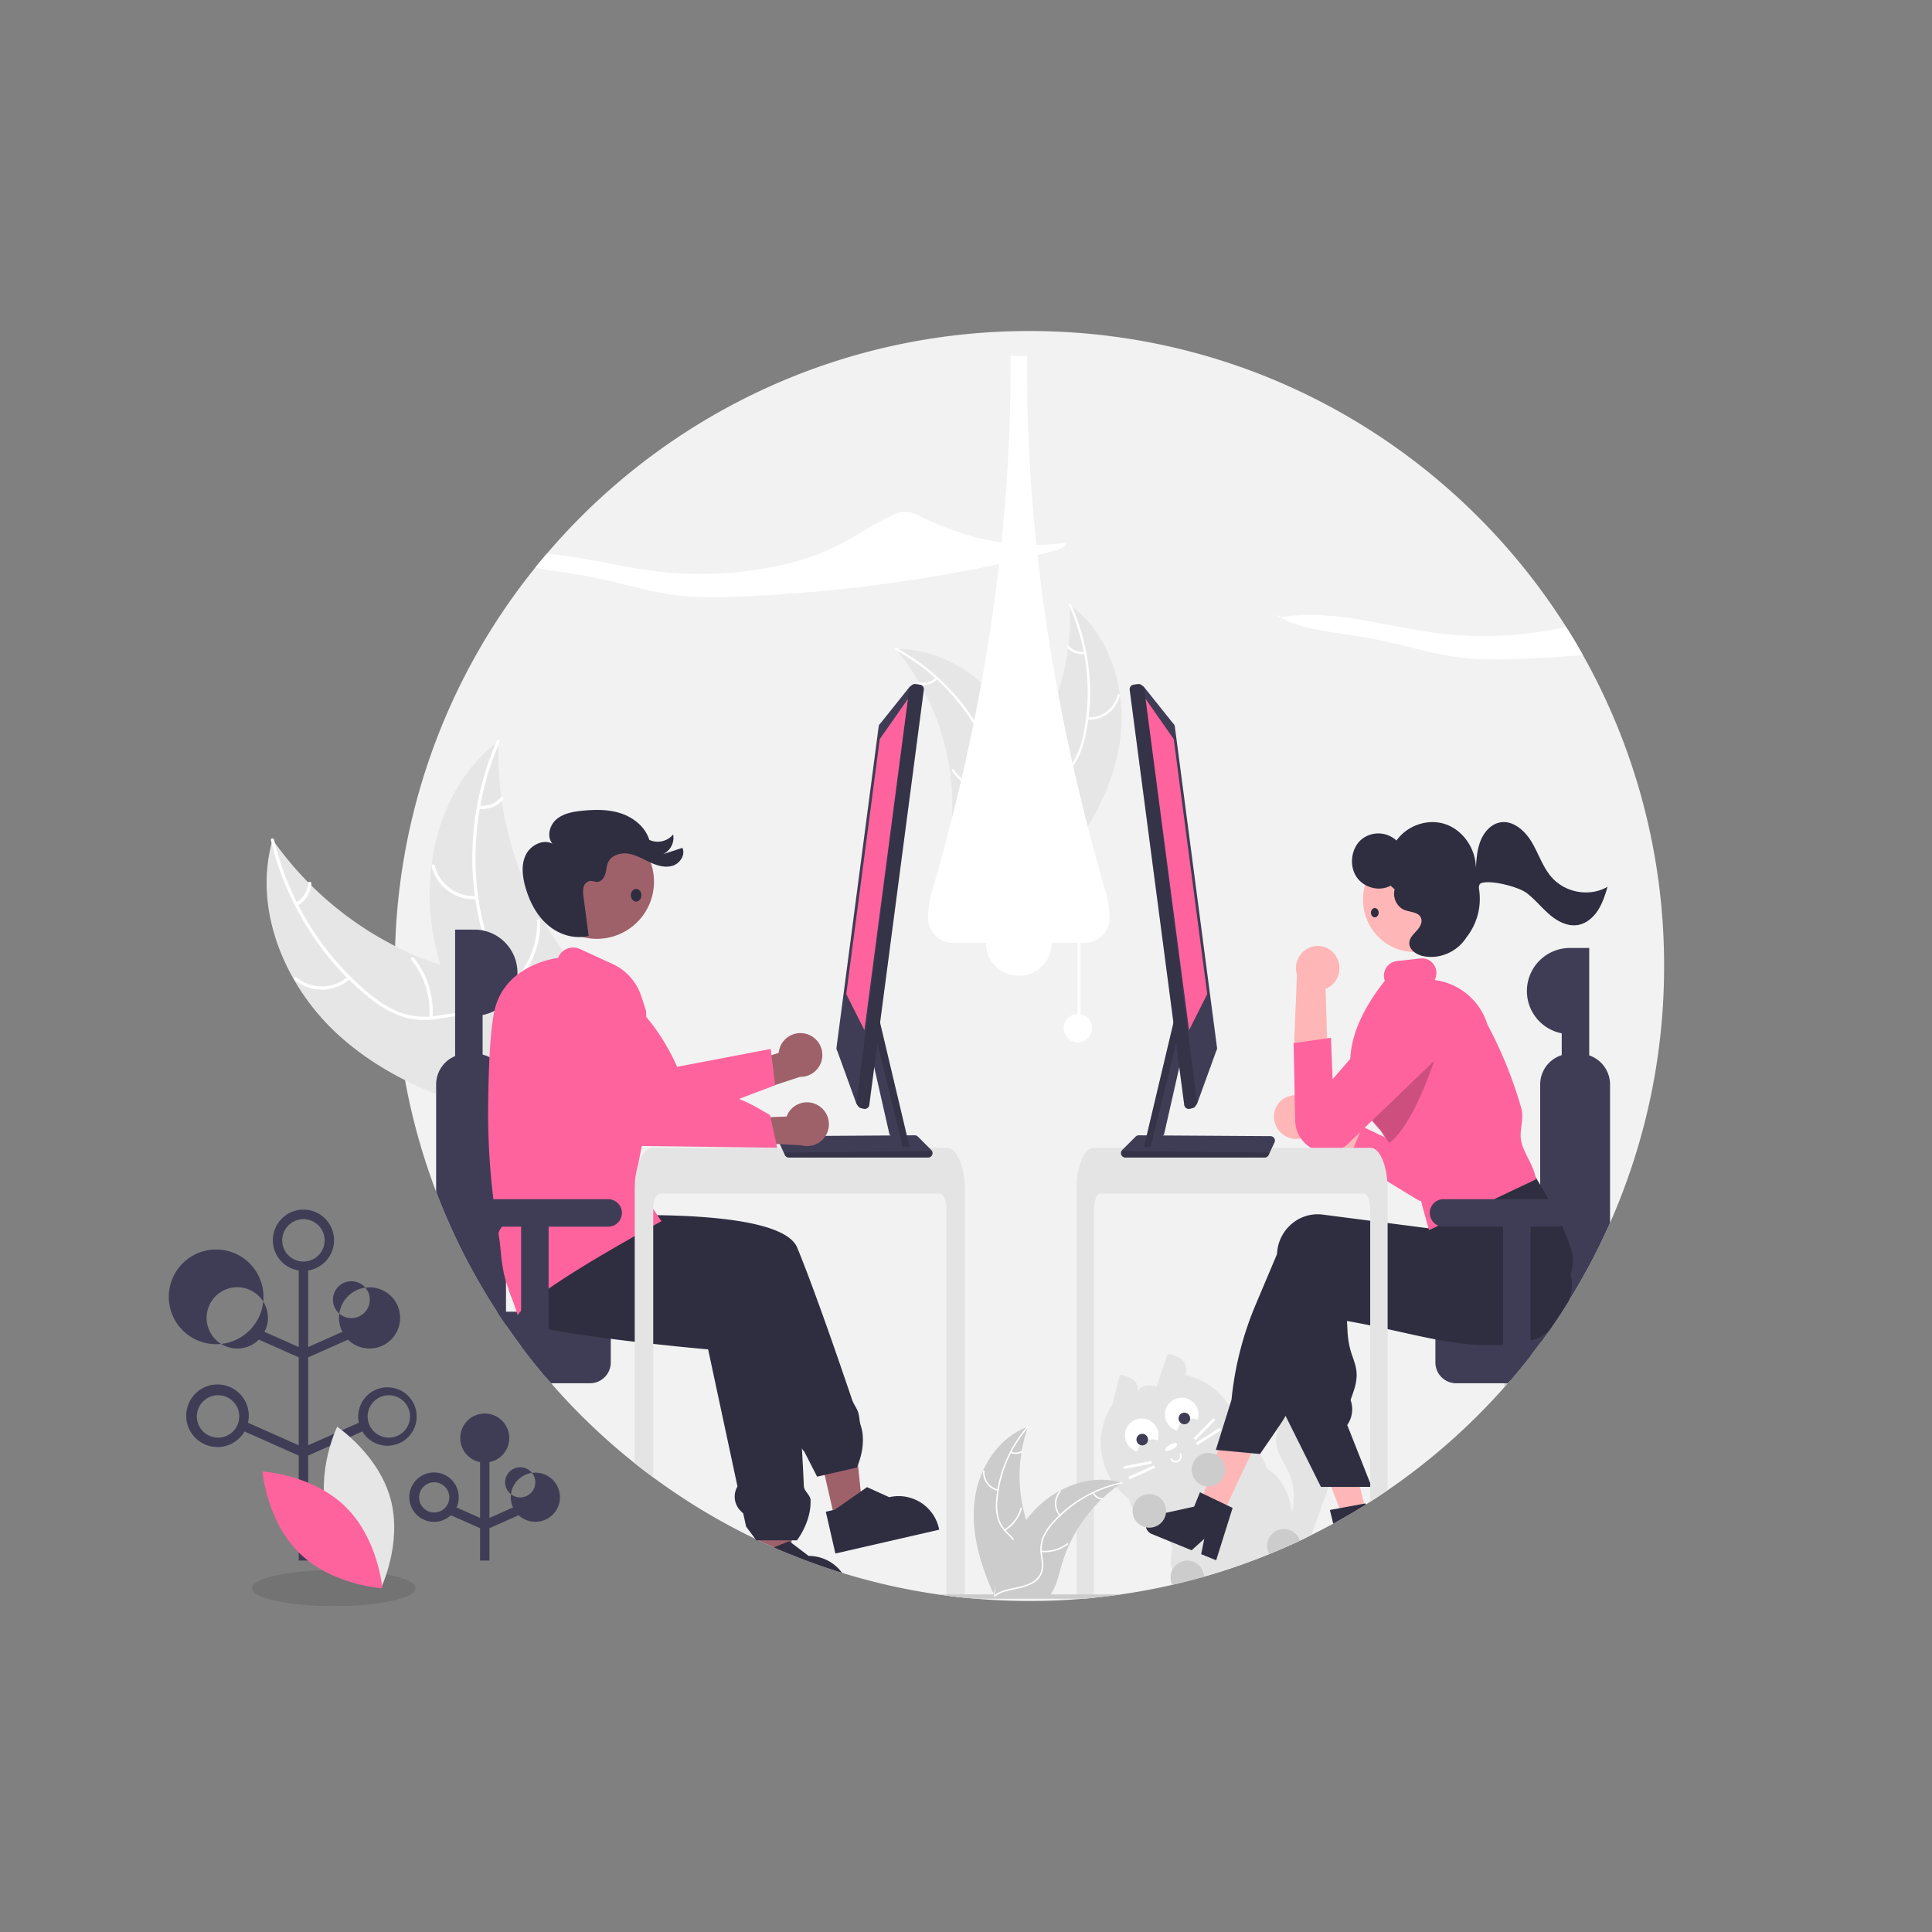 <svg id="undraw_co-working_re_w93t" xmlns="http://www.w3.org/2000/svg" xmlns:xlink="http://www.w3.org/1999/xlink" width="1500" height="1500" viewBox="0 0 1500 1500">
  <rect x="0" y="0" width="1500" height="1500" fill="#808080" stroke="none"/>
  <defs>
    <clipPath id="clip-path">
      <rect id="Rectangle_2421" data-name="Rectangle 2421" width="1085" height="986" transform="translate(207 257)" fill="#fff"/>
    </clipPath>
  </defs>
  <g id="undraw_co-working_re_w93t-2" data-name="undraw_co-working_re_w93t">
    <rect id="Rectangle_2420" data-name="Rectangle 2420" width="1500" height="1500" fill="#fff" opacity="0"/>
    <g id="Group_531" data-name="Group 531" clip-path="url(#clip-path)">
      <path id="Path_20186" data-name="Path 20186" d="M1292,750a490.991,490.991,0,0,1-41.97,199.413q-1.35,3.043-2.73,6.049c-.46,1.008-.92,2-1.39,3.012s-.93,2-1.41,3c-.62,1.291-1.23,2.569-1.86,3.848q-1.155,2.415-2.37,4.807-.15.331-.33.664c-.68,1.352-1.35,2.7-2.05,4.057-.15.3-.3.59-.46.873-.8,1.573-1.62,3.147-2.46,4.708v.013q-1.32,2.489-2.66,4.967-3.315,6.121-6.82,12.134c-.7,1.192-1.39,2.385-2.1,3.565-.65,1.11-1.31,2.2-1.97,3.3-.45.76-.91,1.51-1.37,2.26-.74,1.21-1.49,2.43-2.25,3.65-.02.01-.02.01-.02.02-1.68,2.71-3.4,5.4-5.13,8.07h-.01q-1.2,1.86-2.42,3.7v.01q-3.675,5.535-7.49,10.96v.01c-.01,0-.02,0-.02.01v.01l-.03.03q-3.015,4.335-6.17,8.59v.01c-1.33,1.82-2.69,3.64-4.05,5.44q-1.68,2.2-3.39,4.41c-.23.32-.48.63-.74.95v.01c-.31.41-.61.8-.94,1.2v.02q-7.29,9.315-15.01,18.25h-.01c-.27.34-.55.66-.84.97-.27.32-.56.64-.84.98h-.02c-.43.5-.87,1-1.31,1.51s-.88,1.01-1.34,1.51v.01a493.483,493.483,0,0,1-90.68,80.04q-6.675,4.59-13.52,8.94c-1.13.72-2.26,1.43-3.4,2.15-.34.23-.69.44-1.03.65-.6.38-1.22.76-1.83,1.14s-1.22.75-1.83,1.12c-2.45,1.5-4.92,2.98-7.39,4.43-.61.37-1.24.72-1.87,1.09-.61.36-1.24.71-1.86,1.07-.01.01-.02.03-.03.03s-.03.02-.05.02l-.02.01-.03.03h-.01c-3.09,1.78-6.2,3.54-9.35,5.23q-8.445,4.62-17.05,8.89c-1.43.72-2.87,1.42-4.3,2.12-1.2.58-2.4,1.15-3.59,1.72-.33.16-.65.32-.98.47-1,.46-2,.93-2.99,1.39-1.08.51-2.18,1-3.26,1.5-1.21.55-2.42,1.09-3.634,1.63-4.57,2.04-9.19,4.01-13.823,5.9a479.573,479.573,0,0,1-50.66,17.53c-.8.24-1.61.47-2.421.69q-11.04,3.1-22.24,5.67-19.555,4.5-39.467,7.39c-.024,0-.061.01-.086.01-1.585.23-3.182.46-4.767.68-.135.02-.283.05-.43.06-.012.01-.025.01-.049,0,0,0,0,.01-.013,0-1.757.23-3.514.47-5.283.69-.123.02-.246.03-.369.05-1.646.19-3.3.39-4.964.57-1.781.2-3.563.39-5.357.57-1.364.13-2.728.27-4.092.39a1.524,1.524,0,0,1-.368.04c-1.241.11-2.482.22-3.723.32-.049,0-.111.01-.16.01-1.081.1-2.163.17-3.244.26q-19.075,1.515-38.521,1.5-21.1,0-41.776-1.76c-.049,0-.1-.01-.148-.01q-4.4-.375-8.8-.81l-2.31-.24c-.148-.01-.295-.02-.443-.04-.233-.03-.467-.05-.712-.08a2.484,2.484,0,0,1-.381-.05c-1.02-.11-2.04-.22-3.072-.34-1.143-.14-2.3-.27-3.441-.42s-2.3-.28-3.44-.44c-.246-.03-.5-.05-.75-.1-.835-.1-1.671-.21-2.494-.33-.405-.05-.8-.11-1.192-.17-.8-.12-1.585-.23-2.384-.35-.024,0-.061-.01-.085-.01a485.34,485.34,0,0,1-74.081-16.71h-.012c-1.315-.4-2.629-.82-3.944-1.24-.393-.11-.786-.23-1.18-.37q-5.123-1.635-10.186-3.39-6.985-2.4-13.872-5.02c-1.253-.48-2.494-.96-3.748-1.44-2.494-.98-4.976-1.96-7.446-2.97q-6.321-2.58-12.557-5.33h-.013v-.01q-5.823-2.565-11.562-5.28a1.727,1.727,0,0,1-.32-.15c-.012,0-.012-.01-.024-.01-.848-.4-1.7-.8-2.544-1.21l-.024-.01a487.151,487.151,0,0,1-60.81-34.75q-9.345-6.24-18.369-12.92-7.281-5.355-14.352-11a493.553,493.553,0,0,1-64.926-62.07h-.012v-.02c-1.389-1.58-2.74-3.16-4.116-4.75v-.02c-.2-.22-.381-.44-.566-.66-.872-1.02-1.72-2.03-2.568-3.06v-.01q-1.732-2.055-3.391-4.11c-.246-.3-.479-.58-.713-.87h-.012v-.02c-.909-1.1-1.806-2.22-2.691-3.34-.454-.55-.9-1.12-1.339-1.68h-.012v-.02q-4.018-5.07-7.877-10.24v-.01c-.712-.95-1.413-1.89-2.1-2.85h-.012q-4.939-6.675-9.621-13.51v-.02c-1.179-1.7-2.347-3.43-3.5-5.16s-2.3-3.47-3.428-5.21h-.012q-1.751-2.7-3.465-5.41c-.062-.1-.123-.19-.172-.27q-1.7-2.67-3.342-5.39-1.328-2.145-2.605-4.3c-.59-.97-1.168-1.93-1.733-2.91-.209-.335-.393-.667-.577-.987-1.3-2.225-2.581-4.45-3.858-6.688-1.487-2.631-2.962-5.286-4.4-7.942-.59-1.094-1.18-2.2-1.757-3.307-.209-.357-.394-.713-.578-1.082-.688-1.3-1.376-2.606-2.052-3.922s-1.351-2.619-2.015-3.934-1.327-2.631-1.978-3.959c-.492-1-.983-2-1.462-3a2.639,2.639,0,0,1-.136-.258c-.221-.467-.454-.922-.663-1.389a.838.838,0,0,1-.111-.234c-.5-1.032-.995-2.053-1.474-3.085-.639-1.328-1.253-2.668-1.868-4.008-.442-.935-.86-1.881-1.29-2.828q-.921-1.992-1.806-4.02c-.627-1.39-1.229-2.791-1.831-4.193-.16-.356-.307-.7-.455-1.057-.282-.639-.553-1.279-.823-1.918-.725-1.7-1.438-3.418-2.138-5.127q-1.2-2.895-2.335-5.8-1.088-2.712-2.113-5.435l-.258-.663v-.013a491.083,491.083,0,0,1-24.132-86.625v-.012a491.66,491.66,0,0,1-6.537-51c-.074-.934-.135-1.869-.2-2.8Q306.535,767.489,306.56,750q0-7.764.245-15.454A490.888,490.888,0,0,1,415.523,440.762q4.441-5.514,9.044-10.892C514.927,324.065,649.276,257,799.279,257c175.377,0,329.361,91.678,416.661,229.755q6.825,10.732,13.05,21.859A490.9,490.9,0,0,1,1292,750Z" fill="#f2f2f2"/>
      <path id="Path_20187" data-name="Path 20187" d="M1037.87,1136.96q-2.655,7.335-5.29,14.68c-.33.93-.68,1.86-1.01,2.79l-13.5,37.41c-1.43.72-2.87,1.42-4.3,2.12-1.2.57-2.4,1.15-3.59,1.72-.33.16-.65.32-.98.47-1,.46-2,.93-2.99,1.38-1.08.52-2.18,1.01-3.26,1.5-1.21.56-2.42,1.1-3.634,1.64a16.379,16.379,0,0,1-1.069-5.15,30.34,30.34,0,0,1,.971-8.21c1.072-4.43,2.762-8.77,3.882-13.21.06-.21.11-.43.16-.64a48.426,48.426,0,0,0-3.268-31.58c-2.777-5.88-6.758-11.23-8.49-17.5a25.243,25.243,0,0,1,1.88-17.55,28.207,28.207,0,0,1,3.772-5.88c.356-.45.737-.88,1.13-1.31a24.863,24.863,0,0,1,13.686-7.69c10.09-1.79,20.63,3.58,26.27,12.01a24.094,24.094,0,0,1,4.09,11.4C1042.95,1122.75,1040.39,1129.99,1037.87,1136.96Z" fill="#e4e4e4"/>
      <path id="Path_20188" data-name="Path 20188" d="M1010.02,1186.9c-2.31-4.27-6.18-8-6.92-12.8-2.4-15.39-8.17-26.43-17.742-32.69-2.777-1.81-3.219-5.8-4.927-8.68-.762-1.29-1.536-2.58-2.335-3.85q-1.935-3.15-4.03-6.18a100.668,100.668,0,0,0-8.736-11.12c-1.315-1.46-2.7-2.87-4.141-4.21l-.012-.01c-.9-.87-1.807-1.69-2.753-2.49q-.552-.48-1.142-.96l-.025-.02a57.755,57.755,0,0,0-5.21-4.03c-4.165-2.82-8.871-4.77-13.7-3.21a29.663,29.663,0,0,0-5.456,2.51c-.884.5-1.757,1.03-2.629,1.56q-.885.525-1.77,1.08c-.479.28-.958.56-1.437.83q-5.566,3.21-11.182,6.3c-.54.31-1.081.6-1.634.9h-.012c-.381.22-.774.43-1.167.64-.75.41-1.512.83-2.261,1.24-2.249,1.21-4.5,2.42-6.758,3.61-1.155.62-2.322,1.21-3.49,1.8-.54.27-1.081.54-1.609.82h-.013c-.2.1-.381.2-.577.3-1.6.82-3.17,1.67-4.694,2.59a38.577,38.577,0,0,0-11.292,10.36c-.59.82-1.155,1.65-1.671,2.51a36.444,36.444,0,0,0-1.843,3.44c-.381.8-.737,1.6-1.057,2.41v.02a38.577,38.577,0,0,0-1.2,24.34v.01c.147.55.307,1.1.491,1.64.3.91.627,1.82,1,2.7a29.624,29.624,0,0,0,1.376,2.89v.01a54.68,54.68,0,0,0,10.125,12.57l.122.12c.492.48,1,.97,1.487,1.45.27.26.553.52.848.76,4.251,3.65,11.12,6.42,15,10.17,2.076,2,3.293,4.28,2.814,7.12-1.278,7.54-1,12.42.307,15.55,3.538,8.56,14.646,4.21,22.252,5.89.811-.22,1.622-.45,2.421-.69a481.932,481.932,0,0,0,50.66-17.53c4.632-1.89,9.252-3.86,13.823-5.9,1.214-.54,2.424-1.08,3.634-1.64,1.08-.49,2.18-.98,3.26-1.5.99-.45,1.99-.92,2.99-1.39.33-.14.65-.3.98-.46,1.19-.57,2.39-1.15,3.59-1.72C1012.55,1191.58,1011.28,1189.24,1010.02,1186.9Z" fill="#e4e4e4"/>
      <path id="Path_20189" data-name="Path 20189" d="M920.12,1067.54c2.582-7.8-.97-12.95-10.108-15.68a2.469,2.469,0,0,0-1.1-.59,2.5,2.5,0,0,0-1.244.02,2.534,2.534,0,0,0-1.085.61,2.491,2.491,0,0,0-.661,1.05l-7.979,23.66c-8.346-2.14-14.468-.67-15.8,7.59,3.294-8.42.2-13.69-9.071-15.95a2.556,2.556,0,0,0-2.336-.67,2.5,2.5,0,0,0-1.117.57,2.609,2.609,0,0,0-.7,1.05l-5.247,21.3a54.041,54.041,0,1,0,56.445-22.96Z" fill="#e4e4e4"/>
      <path id="Path_20190" data-name="Path 20190" d="M915.04,1134.96a4.613,4.613,0,0,1-6.247-1.89.651.651,0,0,1-.049-.5.705.705,0,0,1,.319-.39.657.657,0,0,1,.891.27,3.282,3.282,0,0,0,1.953,1.59,3.225,3.225,0,0,0,2.507-.25,3.3,3.3,0,0,0,1.348-4.46.659.659,0,0,1,.27-.89.658.658,0,0,1,.891.27,4.626,4.626,0,0,1-1.883,6.25Z" fill="#fff"/>
      <path id="Path_20191" data-name="Path 20191" d="M910.212,1125.26c2.566-1.38,4.217-3.3,3.687-4.29s-3.039-.67-5.6.71-4.217,3.3-3.687,4.28S907.646,1126.63,910.212,1125.26Z" fill="#fff"/>
      <path id="Path_20192" data-name="Path 20192" d="M882.938,1126.93a11.714,11.714,0,0,1,5.945-7.97,11.718,11.718,0,0,1,9.927-.55,13.035,13.035,0,1,0-16.451,8.35h0C882.55,1126.82,882.744,1126.88,882.938,1126.93Z" fill="#fff"/>
      <path id="Path_20193" data-name="Path 20193" d="M886.835,1122.19a4.49,4.49,0,1,0-4.487-4.49A4.488,4.488,0,0,0,886.835,1122.19Z" fill="#3f3d56"/>
      <path id="Path_20194" data-name="Path 20194" d="M914,1110.77a11.765,11.765,0,0,1,5.944-7.97,11.721,11.721,0,0,1,9.928-.55,13.043,13.043,0,1,0-16.452,8.35h0C913.608,1110.66,913.8,1110.72,914,1110.77Z" fill="#fff"/>
      <path id="Path_20195" data-name="Path 20195" d="M919.54,1105.79a4.49,4.49,0,1,0-4.487-4.49A4.488,4.488,0,0,0,919.54,1105.79Z" fill="#3f3d56"/>
      <path id="Path_20196" data-name="Path 20196" d="M942.056,1100.99l-15.32,15.62,1.547,1.51L943.6,1102.5Z" fill="#fff"/>
      <path id="Path_20197" data-name="Path 20197" d="M946.923,1108.54l-18.509,11.66,1.154,1.84,18.51-11.66Z" fill="#fff"/>
      <path id="Path_20198" data-name="Path 20198" d="M893.871,1134.25l-21.477,4.14.41,2.13,21.477-4.14Z" fill="#fff"/>
      <path id="Path_20199" data-name="Path 20199" d="M895.94,1137.64,876,1146.63l.89,1.98,19.943-8.99Z" fill="#fff"/>
      <path id="Path_20200" data-name="Path 20200" d="M263.464,804.2c-42.011-37.831-67.449-97.991-51.816-152.336A260.4,260.4,0,0,0,358.291,754.2c22.938,5.982,49.072,10.246,63.027,29.418,8.684,11.929,10.7,27.693,8.645,42.306s-7.8,28.414-13.494,42.029l.3,3.672C361.291,860.825,305.474,842.034,263.464,804.2Z" fill="#e6e6e6"/>
      <path id="Path_20201" data-name="Path 20201" d="M212.821,652.039c10.678,45.067,35.814,87.013,71.084,117.116,7.625,6.509,15.926,12.447,25.238,16.286a54.953,54.953,0,0,0,28.736,3.376c9.079-1.182,18.229-3.442,27.437-2.4,9.7,1.1,17.814,6.546,23.478,14.381,6.931,9.587,10.006,21.093,12.621,32.451,2.9,12.609,5.722,25.753,14.043,36.059,1.008,1.249-.987,2.741-1.994,1.494-14.476-17.93-12.5-42.75-22.98-62.563-4.893-9.246-12.6-17.072-23.213-19.014-9.282-1.7-18.72.625-27.9,1.9-9.642,1.34-18.97,1.016-28.22-2.253-9.462-3.344-18.013-8.97-25.771-15.254a216.052,216.052,0,0,1-44.8-50.508,226.728,226.728,0,0,1-30.233-70.793c-.369-1.556,2.109-1.829,2.475-.283Z" fill="#fff"/>
      <path id="Path_20202" data-name="Path 20202" d="M271.925,759.975a33.379,33.379,0,0,1-43.234.835c-1.238-1.018.286-2.991,1.526-1.971a30.908,30.908,0,0,0,40.214-.859c1.2-1.067,2.683.934,1.494,1.995Z" fill="#fff"/>
      <path id="Path_20203" data-name="Path 20203" d="M333.354,790.023a64.424,64.424,0,0,0-13.959-44.807c-1-1.252.992-2.745,1.994-1.494a67.01,67.01,0,0,1,14.431,46.655C335.7,791.98,333.236,791.617,333.354,790.023Z" fill="#fff"/>
      <path id="Path_20204" data-name="Path 20204" d="M229.8,700.871a18.913,18.913,0,0,0,9.5-15.221c.1-1.6,2.563-1.239,2.466.354a21.2,21.2,0,0,1-10.475,16.862,1.289,1.289,0,0,1-1.744-.251,1.253,1.253,0,0,1,.25-1.744Z" fill="#fff"/>
      <path id="Path_20205" data-name="Path 20205" d="M387.094,575.414c-.033,1-.066,2.006-.082,3.022a249.2,249.2,0,0,0,2.172,40.345c.123,1.036.265,2.083.418,3.114a262.689,262.689,0,0,0,31.381,91.433,255.11,255.11,0,0,0,21.637,32.133c11.071,14.011,24.19,28.322,29.823,44.693a43.762,43.762,0,0,1,1.5,5.2l-52.719,75.62c-.206.111-.4.236-.6.348l-1.967,3.116c-.45-.494-.906-1.017-1.356-1.511-.262-.286-.513-.588-.775-.874-.171-.2-.342-.393-.507-.559-.058-.065-.114-.131-.154-.184-.166-.167-.3-.34-.45-.495q-3.836-4.37-7.624-8.808c-.017-.013-.017-.013-.023-.041-19.184-22.6-36.651-47-49.861-73.273-.4-.791-.812-1.593-1.185-2.418a243.423,243.423,0,0,1-14.678-36.893,215.375,215.375,0,0,1-5.241-21.125,178.99,178.99,0,0,1-1.89-55.9c4.6-37.111,21-72.338,49.954-95.221C385.606,576.556,386.335,575.987,387.094,575.414Z" fill="#e6e6e6"/>
      <path id="Path_20206" data-name="Path 20206" d="M387.935,576.254c-18.593,42.416-23.764,91.049-13.716,136.332,2.172,9.79,5.227,19.532,10.352,28.207A54.989,54.989,0,0,0,405.483,760.8c7.96,4.526,16.626,8.233,23.348,14.617,7.085,6.728,10.284,15.957,10.093,25.626-.235,11.829-4.7,22.869-9.449,33.513-5.269,11.818-10.928,24.009-10.486,37.25.053,1.6-2.438,1.594-2.491-.008-.77-23.037,15.746-41.661,19.3-63.8,1.657-10.329.213-21.22-7.093-29.165-6.389-6.947-15.322-10.778-23.421-15.291-8.5-4.739-15.758-10.617-21.176-18.8-5.543-8.37-8.985-18.013-11.4-27.705a216.185,216.185,0,0,1-5.378-67.314,226.781,226.781,0,0,1,18.459-74.737c.642-1.465,2.784-.191,2.146,1.265Z" fill="#fff"/>
      <path id="Path_20207" data-name="Path 20207" d="M370.177,698.038a33.4,33.4,0,0,1-35.022-25.377c-.376-1.559,2.028-2.216,2.4-.655a30.925,30.925,0,0,0,32.626,23.54C371.782,695.414,371.765,697.907,370.177,698.038Z" fill="#fff"/>
      <path id="Path_20208" data-name="Path 20208" d="M401.145,759.036a64.427,64.427,0,0,0,15.816-44.185c-.048-1.605,2.443-1.594,2.491.008A67.01,67.01,0,0,1,402.9,760.8c-1.059,1.208-2.809-.567-1.756-1.768Z" fill="#fff"/>
      <path id="Path_20209" data-name="Path 20209" d="M372.107,625.468a18.892,18.892,0,0,0,16.746-6.429c1.043-1.221,2.792.555,1.756,1.769a21.173,21.173,0,0,1-18.51,7.152,1.286,1.286,0,0,1-1.241-1.25,1.251,1.251,0,0,1,1.249-1.242Z" fill="#fff"/>
      <path id="Path_20210" data-name="Path 20210" d="M868.7,580.456c7.323-40.528-4.848-86.515-38.072-110.827a189.832,189.832,0,0,1-38.811,124.358c-10.54,13.68-23.685,27.8-23.174,45.063.318,10.743,6.184,20.719,13.881,28.215s17.157,12.877,26.5,18.175l1.464,2.249C837.613,656.712,861.372,620.984,868.7,580.456Z" fill="#e6e6e6"/>
      <path id="Path_20211" data-name="Path 20211" d="M830.024,470.253A162.272,162.272,0,0,1,841.3,569.4a69.9,69.9,0,0,1-7.271,20.639,40.053,40.053,0,0,1-15.039,14.767c-5.754,3.371-12.029,6.153-16.864,10.865a24.543,24.543,0,0,0-7.107,18.757c.283,8.613,3.642,16.61,7.2,24.316,3.948,8.556,8.185,17.38,7.989,27.026-.024,1.169,1.79,1.138,1.813-.029.342-16.783-11.861-30.189-14.657-46.275-1.3-7.506-.356-15.451,4.889-21.306,4.587-5.119,11.056-7.994,16.911-11.357a42.729,42.729,0,0,0,15.242-13.891,64.575,64.575,0,0,0,8.038-20.283,157.431,157.431,0,0,0,3.278-49.07,165.125,165.125,0,0,0-14.15-54.249c-.481-1.061-2.029-.113-1.551.941Z" fill="#fff"/>
      <path id="Path_20212" data-name="Path 20212" d="M844.11,558.767a24.322,24.322,0,0,0,25.263-18.812c.258-1.139-1.5-1.6-1.757-.454a22.522,22.522,0,0,1-23.536,17.451c-1.164-.081-1.128,1.735.03,1.815Z" fill="#fff"/>
      <path id="Path_20213" data-name="Path 20213" d="M822.136,603.481A46.917,46.917,0,0,1,810.2,571.455c.02-1.169-1.794-1.138-1.814.03a48.8,48.8,0,0,0,12.489,33.3c.782.87,2.039-.439,1.261-1.3Z" fill="#fff"/>
      <path id="Path_20214" data-name="Path 20214" d="M842.016,505.943a13.764,13.764,0,0,1-12.255-4.523c-.771-.879-2.028.431-1.262,1.3a15.427,15.427,0,0,0,13.547,5.033.937.937,0,0,0,.892-.923.91.91,0,0,0-.921-.892Z" fill="#fff"/>
      <path id="Path_20215" data-name="Path 20215" d="M695.534,503.9c.466.563.932,1.126,1.394,1.7a181.358,181.358,0,0,1,16.734,24.2c.39.652.776,1.318,1.147,1.98a191.314,191.314,0,0,1,22.69,66.645,185.972,185.972,0,0,1,1.866,28.155c-.129,13.008-1.3,27.1,2.752,39.04a31.929,31.929,0,0,0,1.455,3.665l64.06,20.01c.168-.028.333-.041.5-.068l2.521.916c.039-.486.068-.99.107-1.475.024-.282.033-.568.057-.849.011-.19.021-.379.042-.549,0-.063.007-.126.007-.174.021-.17.022-.33.039-.486q.26-4.227.462-8.474c.005-.014.005-.014-.005-.033.972-21.572.152-43.413-3.955-64.437-.124-.632-.242-1.279-.4-1.921a177.35,177.35,0,0,0-7.995-27.79,156.753,156.753,0,0,0-6.4-14.5,130.28,130.28,0,0,0-23.828-33.025c-19.189-19.315-44.337-32.274-71.205-32.53C696.9,503.9,696.226,503.9,695.534,503.9Z" fill="#e6e6e6"/>
      <path id="Path_20216" data-name="Path 20216" d="M695.424,504.766a162.147,162.147,0,0,1,68.667,72.37,69.891,69.891,0,0,1,6.614,20.859,40.081,40.081,0,0,1-3.123,20.85c-2.565,6.158-5.9,12.16-6.926,18.835a24.53,24.53,0,0,0,5.612,19.257c5.408,6.706,12.9,11.068,20.378,15.078,8.3,4.453,16.994,8.946,22.642,16.767.684.948,2.114-.17,1.43-1.116-9.825-13.607-27.636-16.959-39.548-28.118-5.558-5.208-9.581-12.122-8.916-19.957.582-6.851,4.017-13.043,6.668-19.255a42.76,42.76,0,0,0,3.812-20.274,64.584,64.584,0,0,0-5.787-21.036,157.348,157.348,0,0,0-26.91-41.155A164.986,164.986,0,0,0,696.1,503.08c-1.023-.557-1.688,1.133-.672,1.686Z" fill="#fff"/>
      <path id="Path_20217" data-name="Path 20217" d="M759.934,566.954a24.34,24.34,0,0,0,8.851-30.239c-.479-1.065-2.155-.371-1.676.7a22.54,22.54,0,0,1-8.291,28.112c-.978.637.143,2.065,1.116,1.431Z" fill="#fff"/>
      <path id="Path_20218" data-name="Path 20218" d="M769.294,615.891a46.875,46.875,0,0,1-28.8-18.38c-.688-.945-2.118.172-1.431,1.116a48.761,48.761,0,0,0,30.009,19.066c1.149.223,1.365-1.58.223-1.8Z" fill="#fff"/>
      <path id="Path_20219" data-name="Path 20219" d="M726.474,526.038a13.764,13.764,0,0,1-12.506,3.772c-1.145-.238-1.36,1.565-.223,1.8a15.417,15.417,0,0,0,13.845-4.142.94.94,0,0,0,.157-1.274.912.912,0,0,0-1.273-.157Z" fill="#fff"/>
      <path id="Path_20220" data-name="Path 20220" d="M368.3,721.746A33.449,33.449,0,0,1,401.74,755.2h0A33.46,33.46,0,0,1,374.7,788.043v54.723H353.36V721.746Z" fill="#3f3d56"/>
      <path id="Path_20221" data-name="Path 20221" d="M1187.39,1042.3v11.46q-7.275,9.315-15,18.26c-.56.65-1.12,1.29-1.7,1.94-.87,1.02-1.77,2.03-2.67,3.04v-34.7Z" fill="#cacaca"/>
      <path id="Path_20222" data-name="Path 20222" d="M1130.57,1018.4a16.166,16.166,0,0,0-16.14,16.16v23.25a16.166,16.166,0,0,0,16.14,16.15h40.12c.58-.65,1.14-1.29,1.7-1.94q7.71-8.955,15-18.26c.32-.41.64-.81.94-1.22q4.17-5.325,8.19-10.8,3.135-4.29,6.19-8.63c.01-.02.03-.02.03-.03q5.085-7.23,9.91-14.68Z" fill="#3f3d56"/>
      <path id="Path_20223" data-name="Path 20223" d="M1233.87,819.408a23.3,23.3,0,0,0-7.67-1.279h-6.59a23.851,23.851,0,0,0-23.82,23.839V1035.91c0,.72.04,1.44.1,2.14a23.13,23.13,0,0,0,.63,3.69q3.135-4.29,6.19-8.63c.01-.02.03-.02.03-.03q5.085-7.23,9.91-14.68,2.595-4.005,5.14-8.06a490.213,490.213,0,0,0,32.24-60.933V841.967a23.845,23.845,0,0,0-16.16-22.559Z" fill="#3f3d56"/>
      <path id="Path_20224" data-name="Path 20224" d="M420.625,1042.3v23.15q-8.293-9.915-16.034-20.28c-.713-.95-1.413-1.91-2.114-2.87Z" fill="#cacaca"/>
      <path id="Path_20225" data-name="Path 20225" d="M458.077,1018.4H385.914q3.41,5.265,6.942,10.39,4.682,6.84,9.621,13.51c.7.96,1.4,1.92,2.113,2.87q7.76,10.365,16.035,20.28c1.033,1.26,2.077,2.5,3.134,3.74q2.026,2.4,4.116,4.77h30.2a16.161,16.161,0,0,0,16.133-16.15v-23.25a16.161,16.161,0,0,0-16.133-16.16Z" fill="#3f3d56"/>
      <path id="Path_20226" data-name="Path 20226" d="M380.041,820.821a23.963,23.963,0,0,0-11.01-2.692h-6.586a23.561,23.561,0,0,0-9.08,1.807,23.864,23.864,0,0,0-14.745,22.032v83.318a490.408,490.408,0,0,0,47.294,93.114q3.41,5.265,6.942,10.39V841.968a23.878,23.878,0,0,0-12.815-21.147Z" fill="#3f3d56"/>
      <path id="Path_20227" data-name="Path 20227" d="M648.473,1180.9l21.646-4.97-8.854-85.9-31.947,7.33Z" fill="#9e616a"/>
      <path id="Path_20228" data-name="Path 20228" d="M668.165,1106.37a25.2,25.2,0,0,1-.9-4.64,28.552,28.552,0,0,0-1.081-5.47,29.023,29.023,0,0,0-2.273-4.67c-.43-.78-.885-1.57-1.291-2.37a20.13,20.13,0,0,1-1.056-2.47c-12.668-37.44-30.35-88.312-42.613-118.088-7.212-17.52-51.569-23.347-93.42-24.835-5.1-.184-10.161-.307-15.113-.369-1.708-.024-3.4-.049-5.087-.061-4.3-.025-8.491-.025-12.521.025-.528,0-1.057,0-1.585.012q-4.4.036-8.54.123c-18.947.369-32.868,1.229-35.35,1.389l-22.105-13.9-4.313-2.717-.454,2.717-3.478,20.728-5.934,35.371,14.88,4.18,9.657,2.705,57.222,16.055,12.165,3.42.073.02,20.483-.03,56.006-.1,2.7,7.17a12.637,12.637,0,0,0-1.532,10.29,12.769,12.769,0,0,0,2.5,4.7,12.586,12.586,0,0,0,4.208,3.25l2.1,1,25.594,67.76a30.684,30.684,0,0,0,5.493,17.13c.43.63.9,1.24,1.388,1.84l.565.68,9.843,19.26,5.861-1.35,24.943-5.72.123-.24c.012-.04.331-.71.8-1.89v-.04C668.079,1132.35,672.4,1119.01,668.165,1106.37Z" fill="#2f2e41"/>
      <path id="Path_20229" data-name="Path 20229" d="M728.975,1186.62a32.067,32.067,0,0,0-38.57-24.2l-17.288-7.81-4.841,3.41L648.2,1172.11l-1.659.38-5.381,1.23,7.433,32.42,80.63-18.5Z" fill="#2f2e41"/>
      <path id="Path_20230" data-name="Path 20230" d="M622.026,1136.62l-7.311,59.31-.245,1.95-1.082,8.83c-4.214-1.72-8.416-3.5-12.57-5.33q-5.823-2.565-11.562-5.29v-59.45Z" fill="#9e616a"/>
      <path id="Path_20231" data-name="Path 20231" d="M463.38,728.91a44.349,44.349,0,1,0-44.324-44.35A44.337,44.337,0,0,0,463.38,728.91Z" fill="#9e616a"/>
      <path id="Path_20232" data-name="Path 20232" d="M626.732,1159.26c-1.228-1.69-2.506-3.45-2.58-5.13-.283-5.94-.578-11.81-.885-17.57-.221-4.02-.442-7.99-.663-11.87-.025-.5-.062-.99-.086-1.47-.381-6.43,1.523-13.21,3.354-19.79.6-2.15,1.2-4.33,1.745-6.5a47.292,47.292,0,0,0,1.683-14.92c-3.145-39.82-17.2-77.27-23.505-83.574-9.584-9.59-52.922-31.744-80.261-45.218-4.853-2.4-9.2-4.512-12.766-6.233-3.158-1.537-5.7-2.754-7.434-3.59-1.327-.627-2.187-1.033-2.482-1.181l-.148-.073-9.891,1.106-1.585.185-8.724.983-56.755,6.369-8.761.983-12.4,1.4L393.4,954.423l-.418.037-.074.417c0,.013-.024.1-.049.259a117.248,117.248,0,0,0,0,36.686c1.45,8.248,4.19,16.638,9.056,23.688.663.96,1.351,1.88,2.089,2.77a.334.334,0,0,0,.1.12c.16.2.319.4.492.59v.01a40.431,40.431,0,0,0,21.343,13c1.228.33,2.482.6,3.772.82,13.749,2.44,29.28,4.67,44.5,6.64,6.3.81,12.558,1.58,18.6,2.29,12.1,1.42,23.407,2.63,32.721,3.59,13.049,1.33,22.216,2.15,24.255,2.32l22.793,106.4a15.6,15.6,0,0,0,2.63,19.19l1.867,1.81,2.163,10.13,7.127,9.54.9,1.2h31.443l.172-.21c.11-.15,11.169-14.36,10.419-31.29C629.227,1162.69,628.01,1161.03,626.732,1159.26Z" fill="#2f2e41"/>
      <path id="Path_20233" data-name="Path 20233" d="M625.874,802.684A16.887,16.887,0,0,0,604.6,817.457l-36.828,11.517,1.536,24.1,51.78-17a16.987,16.987,0,0,0,4.781-33.394Z" fill="#9e616a"/>
      <path id="Path_20234" data-name="Path 20234" d="M601.845,842.563,574.32,852.987l-.7,1.366a13.883,13.883,0,0,1-18.706,5.984h0l-61.866,23.429s-27.629-27.664-47.3-52.352l6.7-41.259A79.075,79.075,0,0,1,462.184,763c40.341,8.851,63.5,65.276,63.5,65.276l72.7-13.88Z" fill="#ff639d"/>
      <path id="Path_20235" data-name="Path 20235" d="M457.081,726.537c-11.1,3-23.33-.988-31.99-8.55s-14.076-18.278-17.2-29.346c-2.286-8.107-3.369-17.1.238-24.715s13.316-12.745,20.806-8.9c-4.621-5.386-2.312-14.3,3.084-18.9s12.807-5.929,19.865-6.651c10.242-1.048,20.822-1.166,30.569,2.154s18.6,10.579,21.653,20.419a15.528,15.528,0,0,0,18.525-4.185,14.084,14.084,0,0,1-7.753,15.266l14.933-4.844c2.569,5.439-1.932,12.171-7.686,13.913s-11.967-.162-17.428-2.679-10.754-5.7-16.686-6.679-12.9.925-15.643,6.278c-1.437,2.8-1.512,6.087-2.346,9.126s-2.948,6.188-6.088,6.436c-1.983.158-3.925-.9-5.9-.683a6.36,6.36,0,0,0-4.981,4.87,18.681,18.681,0,0,0-.018,7.352l3.793,29.012Z" fill="#2f2e41"/>
      <path id="Path_20236" data-name="Path 20236" d="M512.768,946.985l-2.347-3.528-17.129-25.708-.344-.5,5.3-27.49,1.647-8.581,3.6-18.675-1.045-42.747-.749-30.244-.111-4.746-3.8-11.581a41.7,41.7,0,0,0-22.118-24.724l-25.557-11.7a12.459,12.459,0,0,0-16.5,6.182q-.171.376-.317.765c-3.5.479-18.7,3.036-31.591,13.044a48.022,48.022,0,0,0-17.792,27.809c-.025.086-.037.173-.061.259-1.708,7.634-2.986,19.683-3.809,36.009q-.829,16.193-1.045,37.941a551.853,551.853,0,0,0,4.067,72.314c.283,2.287.578,4.562.885,6.848.258,1.918,2.1,3.75,3.883,5.508,1.634,1.611,3.317,3.283,3.551,4.795.209,1.328-.639,2.717-1.647,4.168-.123.184-.258.369-.381.553-1.253,1.783-2.543,3.639-2.211,5.594.774,4.4,1.228,8.876,1.658,13.2a140.006,140.006,0,0,0,2.581,17.728q.645,2.692,1.474,5.41c1.29,4.241,2.851,8.466,4.374,12.606,1.315,3.59,2.679,7.27,3.834,10.91.221.68.43,1.34.627,2.01l.1.34.356.06h.025a13.811,13.811,0,0,1,1.72-2.41.523.523,0,0,1,.111-.12q.258-.315.59-.66c2.69-2.94,8.539-8.22,21.343-17.11,2.863-1.975,6.069-4.126,9.657-6.487,13.16-8.618,31.542-19.843,57.222-34.338q9.659-5.458,20.729-11.544Z" fill="#ff639d"/>
      <path id="Path_20237" data-name="Path 20237" d="M650.594,1217.44a31.946,31.946,0,0,0-22.768-9.43l-13.356-10.13-1.758-1.34-11.894,4.84c4.153,1.83,8.356,3.61,12.57,5.33q19.777,8.085,40.389,14.44a31.574,31.574,0,0,0-3.183-3.71Z" fill="#2f2e41"/>
      <path id="Path_20238" data-name="Path 20238" d="M947.247,1180.06l-16.728-8L953.5,1102.1l24.689,11.81Z" fill="#ffb6b6"/>
      <path id="Path_20239" data-name="Path 20239" d="M1059.39,1168.79q-7.29,4.545-14.78,8.85v.04l-.07.01-.03.01-1.89.47-2.72-7.18-6.26-16.56-17.08-45.12,26.55-6.56,1.5,6.09,11.23,45.57,3.22,13.04Z" fill="#ffb6b6"/>
      <path id="Path_20240" data-name="Path 20240" d="M991.671,875.986a17.429,17.429,0,0,0,23.619,5.93,16.089,16.089,0,0,0,2.25-1.625l52.88,30.367-2.3-31.172-49.86-24.058a17.371,17.371,0,0,0-21.079-2.747,16.736,16.736,0,0,0-5.727,22.954C991.525,875.753,991.6,875.87,991.671,875.986Z" fill="#ffb6b6"/>
      <path id="Path_20241" data-name="Path 20241" d="M1047.68,899.222l9.35,5.7,41.99,25.617a24.742,24.742,0,0,0,34.11-7.86l.02-.022a24.246,24.246,0,0,0,3.09-17.109l-18.66-93.28a25.867,25.867,0,0,0-33.96-19.642,24.651,24.651,0,0,0-15.54,29.937l19.51,66.2-29.91-13.953Z" fill="#ff639d"/>
      <path id="Path_20242" data-name="Path 20242" d="M1219.84,991.2c-.01-.037-.04-.172-.07-.381l-.04-.135-.3-1.476a329.856,329.856,0,0,0-9.64-36.846,113.262,113.262,0,0,0-9.18-21.318c-.12-.221-.26-.442-.39-.664l-.46-.737-3.82,1.4-.15.049L1137.7,952.4l-16.8,6.16-.53.2-2.86,11.68-40.17-5.2-32.73-4.241-9.4-1.217a30.967,30.967,0,0,0-23.09,6.319,32.257,32.257,0,0,0-12.248,21.687c-.123.935-.2,1.881-.233,2.816L996.8,1096.54v.13l1.314,2.63,27.465,55.13h19.03l11.23-.01h9.13l-18.98-48.06.43-.65a21.131,21.131,0,0,0,2.17-18.73l2.14-6.19c4.44-12.8,2.33-18.95-.32-26.72a66.178,66.178,0,0,1-4.15-19.71l-.45-8.76c11.15,1.95,21.53,4.13,31.53,6.32q5.025,1.08,9.93,2.2c9.33,2.07,18.33,4.08,27.16,5.75,17.86,3.41,34.98,5.48,52.56,4.19.35-.02.69-.05,1.03-.08,4.28-.35,8.58-.9,12.93-1.67,2.45-.45,4.9-.95,7.38-1.54.69-.17,1.39-.35,2.08-.52a23.627,23.627,0,0,0,5.48-2.2,35.61,35.61,0,0,0,6.82-4.94c.01-.01.03-.01.03-.03q5.085-7.215,9.91-14.67c1.73-2.67,3.45-5.37,5.14-8.07C1220.24,1003.59,1221.18,996.78,1219.84,991.2Z" fill="#2f2e41"/>
      <path id="Path_20243" data-name="Path 20243" d="M1220.24,971.293c-.18-.787-.41-1.586-.66-2.36a166.678,166.678,0,0,0-6.81-17.237c-2.9-6.393-6.37-13.241-10.51-20.654q-3.015-5.385-6.47-11.2-1.725-2.914-3.6-5.938a2.958,2.958,0,0,0-.16-.271l-.35-.59-57.48,7.7-21.41,2.865-1.28,10.671-.3,2.643c-.01,0-.01,0,0,.013l-.86,7.2v.013l-1.15,9.515-.09-.012-31.77-4.119-32.73-4.241-17.58-2.275a30.973,30.973,0,0,0-23.09,6.32,32.225,32.225,0,0,0-12.251,21.687c-.11.86-.184,1.746-.221,2.618L974.88,1012.97a253.876,253.876,0,0,0-18.75,73.82l-12.165,38.91,1.733.16,25.779,2.39,6.807.64,14.99-21.89c1.708-2.5,3.33-5.07,4.841-7.7a117.247,117.247,0,0,0,6.625-13.33l32.42-77.2q3.765.645,7.45,1.23,17.055,2.76,32.73,4.51c34,3.8,63.44,4.09,89.65.87q11.04-1.35,21.34-3.54,3.78-.8,7.46-1.71.87-.2,1.71-.42a31.313,31.313,0,0,0,21.93-20.5,31.949,31.949,0,0,0,.81-17.913Z" fill="#2f2e41"/>
      <path id="Path_20244" data-name="Path 20244" d="M1098.02,739.092c21.96,0,39.76-18.208,39.76-40.669s-17.8-40.669-39.76-40.669-39.76,18.208-39.76,40.669S1076.06,739.092,1098.02,739.092Z" fill="#ffb6b6"/>
      <path id="Path_20245" data-name="Path 20245" d="M1192.43,915.266c-.07-.455-.14-.909-.24-1.364-.94-4.992-3.4-9.885-5.77-14.63-2.26-4.525-4.41-8.8-5.3-13.057-.87-4.192-.35-8.4.15-12.454.54-4.4,1.11-8.95-.16-13.364a328.152,328.152,0,0,0-26.29-64.987,49.389,49.389,0,0,0-40.98-34.5,11.675,11.675,0,0,0,1.31-6.713,11.356,11.356,0,0,0-4.19-7.708,10.96,10.96,0,0,0-8.1-2.361l-18.48,2.078a11.333,11.333,0,0,0-9.84,12.552,12.333,12.333,0,0,0,.62,2.681c-17.16,21.859-25.97,41.775-26.78,60.61v.013a64.619,64.619,0,0,0,.04,6.528,65.281,65.281,0,0,0,4.52,20.494,87.577,87.577,0,0,0,12.24,21.06q1.545,1.956,3.21,3.836,1.545,1.845,3.46,3.873l3.23,5.065,3.01,4.733,16.1,37.166,8.2-.27,1.14,8.175.27,1.906,5.31,19.019.39,1.426,7.26-3.454,43.33-20.581,32.39-15.392Z" fill="#ff639d"/>
      <path id="Path_20246" data-name="Path 20246" d="M1053.43,848.892a87.006,87.006,0,0,0,15.36,24.745c1.11,1.325,2.28,2.626,3.5,3.93l6.29,9.874c23.19-17.388,41.97-85.853,41.97-85.853l-26.16-5.092Z" opacity="0.2"/>
      <path id="Path_20247" data-name="Path 20247" d="M1037.59,742.892a17.5,17.5,0,0,1-5.9,23.667,17.185,17.185,0,0,1-2.49,1.222l1.85,60.983-26.39-16.624,2.29-55.363a17.445,17.445,0,0,1,7.5-19.922,16.681,16.681,0,0,1,22.91,5.642C1037.44,742.627,1037.51,742.759,1037.59,742.892Z" fill="#ffb6b6"/>
      <path id="Path_20248" data-name="Path 20248" d="M1033.37,805.743l-29.02,4.13,1.24,60.141a25.2,25.2,0,0,0,12.3,21.206h0a24.079,24.079,0,0,0,28.78-3.27L1115.2,822a26.009,26.009,0,0,0,1.91-35.7,24.623,24.623,0,0,0-34.72-2.923c-.2.165-.39.333-.58.5a25.187,25.187,0,0,0-1.93,1.923l-45.25,52.083Z" fill="#ff639d"/>
      <path id="Path_20249" data-name="Path 20249" d="M1060.13,1167.25l-1.07.2-14.45,2.66-4.71.88-7.4,1.36,2.62,10.61c3.16-1.71,6.28-3.46,9.39-5.26l.03-.01.07-.01v-.04q7.485-4.275,14.78-8.85c.35-.21.69-.42,1.03-.65Z" fill="#2f2e41"/>
      <path id="Path_20250" data-name="Path 20250" d="M952.591,1168.64l-18.1-8.68-2.838-1.37-4.534,11.14-31.652,6.97a7.517,7.517,0,0,0-1.229,14.3l30.927,12.63,9.817-8.84-2.408,11.86,11.648,4.76,12.767-40.66Z" fill="#2f2e41"/>
      <path id="Path_20251" data-name="Path 20251" d="M1204.41,680.783c-6.76-7.885-9.97-18.348-15.37-27.3s-14.81-16.969-24.74-14.885c-6.85,1.437-12.14,7.482-14.82,14.222s-3.18,14.172-3.65,21.453c.17-14.963-9.69-29.469-23.26-34.244s-29.81.551-38.34,12.573a20.72,20.72,0,0,0-27.53-.579c-7.62,6.822-9.31,19.806-3.7,28.508s17.76,11.942,26.67,7.117l3.15,2.9c-1.77,6.208,1.67,13.542,7.45,15.88,4.69,1.895,11.32,1.58,13.07,6.5,1.23,3.441-1.07,7.114-3.5,9.758s-5.34,5.374-5.63,9.033c-.44,5.521,5.26,9.388,10.44,10.553,12.5,2.808,26.37-2.982,33.57-14.018q.21-.319.45-.64a48.278,48.278,0,0,0,9.71-36.923c-.4-2.551,0-4.448,1.76-5.052,7.6-2.611,28.88,2.869,35.32,7.821s11.6,11.507,17.81,16.779,14.11,9.339,21.99,7.9c6.31-1.149,11.68-5.733,15.29-11.261s5.68-11.973,7.54-18.377C1234.14,696.571,1215.05,693.2,1204.41,680.783Z" fill="#2f2e41"/>
      <path id="Path_20252" data-name="Path 20252" d="M1077.34,923.2V1157.04q-6.675,4.59-13.52,8.94V938.706c0-6.59-2.21-11.938-4.92-11.95H854.325c-2.728.012-4.927,5.36-4.94,11.95V1240.48c-2.727.27-5.455.53-8.183.75-1.13.1-2.273.19-3.4.27-.651-1.2-1.29-2.42-1.929-3.65V923.2c0-1.82.074-3.651.2-5.459,1.106-15.343,6.6-26.555,13.024-26.58h215.03a5.71,5.71,0,0,1,2.26.48c5.38,2.286,9.63,12.318,10.7,25.289C1077.25,919,1077.35,921.1,1077.34,923.2Z" fill="#e4e4e4"/>
      <path id="Path_20253" data-name="Path 20253" d="M749.109,923.2V1239.55c-.184.29-.369.57-.553.87q-6.93-.705-13.8-1.61v-300.1c0-6.59-2.347-11.938-5.234-11.95H512.394c-2.887.012-5.234,5.36-5.234,11.95V1147.04q-7.279-5.355-14.352-11V923.2c0-1.82.074-3.651.209-5.459,1.168-15.343,7-26.555,13.836-26.58H735.065a6.3,6.3,0,0,1,2.4.48c5.713,2.286,10.235,12.318,11.378,25.289C749.023,919,749.109,921.1,749.109,923.2Z" fill="#e4e4e4"/>
      <path id="Path_20254" data-name="Path 20254" d="M676.342,818.075l14.23,62.646,9.093,9.966h6.56l-27.036-113.9-1.338,19.35v.014Z" fill="#3f3d56"/>
      <path id="Path_20255" data-name="Path 20255" d="M723.728,893.887a1.165,1.165,0,0,0-.16-.27,2.465,2.465,0,0,0-.553-.787l-1.658-1.66-8.724-8.741a3.448,3.448,0,0,0-2.4-.984H710.2l-6.156.037-5.3.037-7.4.049-50.378.32-33.114.209a3.423,3.423,0,0,0-3.379,3.405,3.555,3.555,0,0,0,.32,1.439l.639,1.365,1.339,2.864,1.745,3.75.86,1.844a3.41,3.41,0,0,0,3.084,1.967h108.14a3.472,3.472,0,0,0,3.121-4.844Z" fill="#3f3d56"/>
      <path id="Path_20256" data-name="Path 20256" d="M608.524,894.917l.854,1.851a3.438,3.438,0,0,0,3.088,1.964H720.611a3.465,3.465,0,0,0,3.116-4.84,1.02,1.02,0,0,0-.157-.271Z" opacity="0.17"/>
      <path id="Path_20257" data-name="Path 20257" d="M677.851,796.135v.014L701,890.687h5.222l-27.036-113.9Z" opacity="0.17"/>
      <path id="Path_20258" data-name="Path 20258" d="M714.168,531.575l-3.391-.455a3.551,3.551,0,0,0-2.617.7l-2.027,1.562-22.572,28.252a3.555,3.555,0,0,0-1.352,2.361l-1.265,9.614-31.5,239.848a3.6,3.6,0,0,0,.627,2.521l14.843,40.94.442.639.958,1.365a3.612,3.612,0,0,0,2.04,1.4l2.151.541a3.587,3.587,0,0,0,3.907-1.592,3.507,3.507,0,0,0,.491-1.408l3.846-29.235v-.013l2.458-18.761,2.076-15.822v-.013L717.24,535.558a3.547,3.547,0,0,0-3.054-3.981Z" fill="#3f3d56"/>
      <path id="Path_20259" data-name="Path 20259" d="M706.128,533.383l-41.222,323.54.448.633.955,1.361a3.6,3.6,0,0,0,2.041,1.4l2.153.542a3.571,3.571,0,0,0,4.4-3l42.336-322.3a3.559,3.559,0,0,0-3.064-3.992l-3.4-.448a3.509,3.509,0,0,0-2.618.7Z" opacity="0.17"/>
      <path id="Path_20260" data-name="Path 20260" d="M704.913,542.637l-21.875,31.241-26,197.939,14.1,27.98Z" fill="#ff639d"/>
      <path id="Path_20261" data-name="Path 20261" d="M918,818.075l-14.229,62.646-9.093,9.966h-6.56l27.037-113.9,1.337,19.35v.014Z" fill="#3f3d56"/>
      <path id="Path_20262" data-name="Path 20262" d="M986.479,882.1,903,881.568l-7.409-.049-5.283-.037-6.156-.037H884.1a3.4,3.4,0,0,0-2.384.984l-10.4,10.4a2.675,2.675,0,0,0-.553.787,1.165,1.165,0,0,0-.16.27,3.472,3.472,0,0,0,3.121,4.844h108.14a3.441,3.441,0,0,0,3.1-1.967l.848-1.844,1.744-3.75,1.979-4.229a3.371,3.371,0,0,0,.319-1.439,3.421,3.421,0,0,0-3.379-3.405Z" fill="#3f3d56"/>
      <path id="Path_20263" data-name="Path 20263" d="M985.816,894.917l-.854,1.851a3.438,3.438,0,0,1-3.088,1.964H873.729a3.465,3.465,0,0,1-3.116-4.84,1.02,1.02,0,0,1,.157-.271Z" opacity="0.17"/>
      <path id="Path_20264" data-name="Path 20264" d="M916.489,796.135v.014l-23.152,94.538h-5.222l27.037-113.9Z" opacity="0.17"/>
      <path id="Path_20265" data-name="Path 20265" d="M944.9,813.457l-32.77-249.463a3.557,3.557,0,0,0-1.352-2.361l-22.559-28.252-2.027-1.561a3.6,3.6,0,0,0-2.63-.7l-3.391.455a3.556,3.556,0,0,0-3.072,3.983h0L911.06,794.032v.012l2.077,15.811,2.469,18.773v.025l3.834,29.211a3.482,3.482,0,0,0,1.536,2.483,3.526,3.526,0,0,0,2.863.516l2.15-.54a3.616,3.616,0,0,0,2.04-1.4l.958-1.365.442-.639,14.843-40.94a3.537,3.537,0,0,0,.627-2.52Z" fill="#3f3d56"/>
      <path id="Path_20266" data-name="Path 20266" d="M888.212,533.383l41.221,323.54-.447.633-.956,1.361a3.591,3.591,0,0,1-2.04,1.4l-2.153.542a3.571,3.571,0,0,1-4.4-3L877.1,535.561a3.559,3.559,0,0,1,3.064-3.992l3.4-.448a3.509,3.509,0,0,1,2.618.7Z" opacity="0.17"/>
      <path id="Path_20267" data-name="Path 20267" d="M889.427,542.637,911.3,573.878l26,197.939-14.1,27.98Z" fill="#ff639d"/>
      <path id="Path_20268" data-name="Path 20268" d="M482.848,941.711a10.007,10.007,0,0,1-.16,1.844c-.049.295-.11.577-.184.86a10.681,10.681,0,0,1-10.333,7.979H425.934V1062.74a10.623,10.623,0,0,1-2.175,6.45c-1.057-1.24-2.1-2.48-3.134-3.74q-8.293-9.915-16.034-20.28V952.394H383.948a10.678,10.678,0,0,1-.885-21.318q.443-.037.885-.037h88.223a10.676,10.676,0,0,1,10.677,10.672Z" fill="#3f3d56"/>
      <path id="Path_20269" data-name="Path 20269" d="M1219.63,941.711a10.691,10.691,0,0,1-6.86,9.982,10.339,10.339,0,0,1-2.98.664c-.27.025-.55.037-.82.037h-20.64V1052.54c-.3.41-.62.81-.94,1.22q-7.275,9.315-15,18.26a10.624,10.624,0,0,1-5.4-9.28V952.394h-46.25a10.466,10.466,0,0,1-3.98-.774,10.649,10.649,0,0,1-6.41-7.475v-.013a10.512,10.512,0,0,1,.86-7.2c-.01-.012-.01-.012,0-.012a10.393,10.393,0,0,1,1.89-2.656,10.7,10.7,0,0,1,7.64-3.221h88.23a10.659,10.659,0,0,1,10.66,10.668Z" fill="#3f3d56"/>
      <path id="Path_20270" data-name="Path 20270" d="M1218.92,735.984a33.469,33.469,0,0,0-33.44,33.459h0a33.482,33.482,0,0,0,27.04,32.839V857h21.35V735.984Z" fill="#3f3d56"/>
      <path id="Path_20271" data-name="Path 20271" d="M635.095,858.157a16.882,16.882,0,0,0-24.384,8.709l-38.556,1.5-5.2,17.969,54.813,2.808a16.986,16.986,0,0,0,13.322-30.99Z" fill="#9e616a"/>
      <path id="Path_20272" data-name="Path 20272" d="M603.424,891.085l-39.6-.494-5.013-.068-80.577-1.016S456.348,868.62,437.3,847.116l2.671-19.327A78.977,78.977,0,0,1,466.427,778.9c27.288,18.245,43.114,54.358,43.114,54.358l26.534,11.88a116.119,116.119,0,0,1,53.044,15.544l8.726,5.058Z" fill="#ff639d"/>
      <path id="Path_20273" data-name="Path 20273" d="M727.857,1237.86H870.709q-14.616,2.13-29.5,3.38H757.358Q742.466,1240,727.857,1237.86Z" fill="#ccc"/>
      <path id="Path_20274" data-name="Path 20274" d="M756.577,1165.9c2.765-24.97,17.875-49.73,41.524-58.16a115.785,115.785,0,0,0,1.067,79.45c3.783,9.83,9.013,20.37,5.712,30.37-2.054,6.23-7.217,11.04-13.02,14.08s-12.268,4.54-18.652,6.01l-1.247,1.06C761.49,1215.88,753.812,1190.86,756.577,1165.9Z" fill="#ccc"/>
      <path id="Path_20275" data-name="Path 20275" d="M798.343,1108.21a98.963,98.963,0,0,0-23.831,56,42.636,42.636,0,0,0,.662,13.33,24.5,24.5,0,0,0,6.224,11.25c2.777,2.97,5.962,5.69,7.969,9.28a14.969,14.969,0,0,1,.893,12.2c-1.662,4.99-5.016,9.08-8.435,12.96-3.8,4.32-7.806,8.74-9.369,14.41-.189.69-1.244.36-1.055-.33,2.718-9.87,12.183-15.58,16.613-24.5,2.068-4.16,2.9-8.97.847-13.3-1.792-3.8-5.073-6.6-7.911-9.59a26.008,26.008,0,0,1-6.5-10.77,39.416,39.416,0,0,1-1.172-13.26,96.006,96.006,0,0,1,6.615-29.25,100.69,100.69,0,0,1,17.7-29.25c.466-.54,1.206.29.743.82Z" fill="#fff"/>
      <path id="Path_20276" data-name="Path 20276" d="M774.72,1157.5a14.832,14.832,0,0,1-11.5-15.39.52.52,0,0,1,.182-.37.568.568,0,0,1,.39-.15.6.6,0,0,1,.379.17.57.57,0,0,1,.155.39,13.749,13.749,0,0,0,10.724,14.3c.694.15.358,1.21-.333,1.05Z" fill="#fff"/>
      <path id="Path_20277" data-name="Path 20277" d="M779.791,1187.46a28.589,28.589,0,0,0,12.546-16.64c.191-.69,1.246-.35,1.055.33a29.735,29.735,0,0,1-13.09,17.29C779.694,1188.82,779.186,1187.83,779.791,1187.46Z" fill="#fff"/>
      <path id="Path_20278" data-name="Path 20278" d="M785.128,1126.98a8.38,8.38,0,0,0,7.95-.51c.6-.38,1.111.61.511.98a9.4,9.4,0,0,1-8.794.59.58.58,0,0,1-.361-.7.562.562,0,0,1,.694-.36Z" fill="#fff"/>
      <path id="Path_20279" data-name="Path 20279" d="M871.11,1151.29c-.37.25-.74.49-1.111.75a111.353,111.353,0,0,0-13.989,11.23c-.341.32-.682.64-1.014.96a116.59,116.59,0,0,0-24.85,35.01,113.291,113.291,0,0,0-5.986,16.13c-2.186,7.63-3.951,16.07-8.4,22.35a19.765,19.765,0,0,1-1.488,1.89l-40.926.54-.281-.12-1.633.09c.061-.29.132-.59.193-.88.036-.17.08-.34.115-.5.026-.12.053-.23.07-.33.009-.04.018-.08.027-.11.017-.1.044-.19.062-.29q.582-2.505,1.2-5.03c0-.01,0-.01.009-.02a166.589,166.589,0,0,1,13.515-36.98c.182-.35.364-.7.565-1.05a108.637,108.637,0,0,1,9.5-14.86q2.943-3.825,6.262-7.36a79.513,79.513,0,0,1,19.671-15.16c14.575-7.95,31.529-11.15,47.279-6.62C870.313,1151.05,870.707,1151.16,871.11,1151.29Z" fill="#ccc"/>
      <path id="Path_20280" data-name="Path 20280" d="M871.025,1151.81a98.83,98.83,0,0,0-52.722,30.35,42.767,42.767,0,0,0-7.492,11.05,24.42,24.42,0,0,0-1.8,12.73c.429,4.05,1.336,8.13.774,12.21a15,15,0,0,1-6.628,10.29c-4.328,2.97-9.466,4.22-14.534,5.26-5.627,1.16-11.49,2.27-16.151,5.86-.564.44-1.206-.46-.642-.9,8.11-6.24,19.1-5.1,28.007-9.55,4.154-2.08,7.709-5.42,8.682-10.12.851-4.1-.081-8.32-.551-12.41a26.11,26.11,0,0,1,1.3-12.52,39.49,39.49,0,0,1,7.04-11.29,95.912,95.912,0,0,1,22.885-19.37,100.621,100.621,0,0,1,31.735-12.69c.7-.15.79.96.1,1.1Z" fill="#fff"/>
      <path id="Path_20281" data-name="Path 20281" d="M822.5,1176.94a14.851,14.851,0,0,1,.083-19.22c.465-.54,1.324.16.859.7a13.738,13.738,0,0,0-.041,17.87C823.865,1176.84,822.961,1177.47,822.5,1176.94Z" fill="#fff"/>
      <path id="Path_20282" data-name="Path 20282" d="M808.523,1203.92a28.547,28.547,0,0,0,20.032-5.74c.566-.43,1.208.47.642.91a29.736,29.736,0,0,1-20.857,5.92c-.71-.07-.523-1.16.183-1.09Z" fill="#fff"/>
      <path id="Path_20283" data-name="Path 20283" d="M849.176,1158.84a8.394,8.394,0,0,0,6.655,4.38c.711.06.523,1.15-.183,1.09a9.358,9.358,0,0,1-7.373-4.83.568.568,0,0,1-.088-.41.588.588,0,0,1,.217-.36.549.549,0,0,1,.413-.09.533.533,0,0,1,.359.22Z" fill="#fff"/>
      <path id="Path_20284" data-name="Path 20284" d="M892.339,1186.07a13.025,13.025,0,1,0-13.016-13.02A13.018,13.018,0,0,0,892.339,1186.07Z" fill="#ccc"/>
      <path id="Path_20285" data-name="Path 20285" d="M934.833,1224.11c-.8.23-1.61.46-2.421.68q-11.04,3.1-22.24,5.67a13.028,13.028,0,0,1,14.151-18.56,13.189,13.189,0,0,1,5.251,2.32,13.029,13.029,0,0,1,5.259,9.89Z" fill="#ccc"/>
      <path id="Path_20286" data-name="Path 20286" d="M1009.2,1196.15c-1,.47-2,.93-2.99,1.39-1.08.51-2.18,1.01-3.26,1.5-1.21.55-2.42,1.09-3.634,1.63-4.57,2.04-9.19,4.01-13.823,5.9-.061-.09-.123-.21-.184-.32a13.018,13.018,0,0,1,22.941-12.31A14.868,14.868,0,0,1,1009.2,1196.15Z" fill="#ccc"/>
      <path id="Path_20287" data-name="Path 20287" d="M938.246,1154.1a13.02,13.02,0,1,0-13.016-13.02A13.019,13.019,0,0,0,938.246,1154.1Z" fill="#ccc"/>
      <path id="Path_20288" data-name="Path 20288" d="M818.851,427.522c-76.562,20.151-161.393,32.408-247.65,35.764a309.908,309.908,0,0,1-37.943-.258c-27.757-2.336-51.533-11.065-78.012-15.835-12.729-2.286-26.909-3.958-39.725-6.43q4.443-5.514,9.044-10.892c27.634,2.336,55.7,9.983,83.664,13.536,47.539,6.048,100.8-.7,136.843-17.348,17.485-8.077,30.878-18.158,48.3-26.272a22.491,22.491,0,0,1,7.581-2.324c5.517-.5,10.358,1.721,14.3,3.713,29.232,14.765,71.672,26.764,111.065,20.162C829.259,423.637,823.68,426.256,818.851,427.522Z" fill="#fff"/>
      <path id="Path_20289" data-name="Path 20289" d="M993.171,479.486c.36-.065.721-.117,1.081-.179a29.424,29.424,0,0,1-4.257-3.209Z" fill="#fff"/>
      <path id="Path_20290" data-name="Path 20290" d="M1228.99,508.619q-24.675,1.973-49.62,2.938a312.276,312.276,0,0,1-37.94-.258c-27.76-2.348-51.53-11.065-78.01-15.835-24.27-4.364-53.76-6.467-69.168-16.155,39.828-6.9,81.088,7.143,122.148,12.368a291.494,291.494,0,0,0,99.54-4.917Q1222.765,497.493,1228.99,508.619Z" fill="#fff"/>
      <path id="Path_20291" data-name="Path 20291" d="M858.624,693.036c-38.544-132.37-61.23-268.853-61.23-406.727v-9.993H784.587v9.992c0,137.875-22.687,274.358-61.23,406.729a70.5,70.5,0,0,0-2.8,19.722h0a19.212,19.212,0,0,0,19.21,19.221h25.613a25.613,25.613,0,1,0,51.227,0h19.931v55.236a11.008,11.008,0,1,0,2.457.205V731.98h3.225a19.215,19.215,0,0,0,19.21-19.221h0a70.5,70.5,0,0,0-2.8-19.723Z" fill="#fff"/>
      <path id="Path_25492" data-name="Path 25492" d="M3.01,0C4.672,0,6.02,1.617,6.02,3.612S4.672,7.224,3.01,7.224,0,5.607,0,3.612,1.348,0,3.01,0Z" transform="translate(1064.4 705)" fill="#2f2e41"/>
      <path id="Path_25492-2" data-name="Path 25492" d="M4.106,0C6.373,0,8.211,2.206,8.211,4.927S6.373,9.854,4.106,9.854,0,7.648,0,4.927,1.838,0,4.106,0Z" transform="translate(489.789 690.146)" fill="#2f2e41"/>
    </g>
  </g>
  <path id="_7091944_jungle_plant_nature_park_tree_icon" data-name="7091944_jungle_plant_nature_park_tree_icon" d="M263.843,309.571V284.452l22.664-10.076a19.084,19.084,0,1,0-4.373-6.054l-18.291,8.132V233.109a19.026,19.026,0,1,0-7.307,0v43.346l-18.291-8.132a18.827,18.827,0,0,0,1.726-7.819,19.179,19.179,0,1,0-6.1,13.873l22.664,10.076v25.093H123.072V228.064l42.08-18.706a22.689,22.689,0,1,0-2.685-6.8l-39.395,17.511V151.82l30.949-13.771a23.744,23.744,0,1,0-7.032-16.84,23.431,23.431,0,0,0,2.7,10.76L123.072,143.8V84.346a23.763,23.763,0,1,0-7.307,0V143.8L89.144,131.969a23.457,23.457,0,0,0,2.7-10.766,23.8,23.8,0,1,0-7.032,16.84L115.752,151.8v68.266L76.37,202.556a24.294,24.294,0,1,0-2.685,6.8l42.08,18.706v81.506Zm35.584-60.735a11.706,11.706,0,1,1,0-.026Zm-50.953-34.325a11.7,11.7,0,1,0,0-.026Zm-27.522,57.73a11.719,11.719,0,1,1,11.712-11.714A11.719,11.719,0,0,1,220.951,272.241Zm-35.233-91.026a16.456,16.456,0,1,1-16.462,16.45,16.456,16.456,0,0,1,16.462-16.45ZM53.131,214.127a16.456,16.456,0,1,1,16.45-16.454A16.456,16.456,0,0,1,53.131,214.127ZM170.765,104.8a14.307,14.307,0,1,1-.006-.038ZM102.94,60.973a16.456,16.456,0,1,1,16.45,16.456A16.456,16.456,0,0,1,102.94,60.973ZM68.059,137.691a36.753,36.753,0,1,1,.026-.013Z" transform="translate(116.177 902.046)" fill="#3f3d56"/>
  <ellipse id="Ellipse_384" data-name="Ellipse 384" cx="63.556" cy="13.968" rx="63.556" ry="13.968" transform="translate(195.565 1219.094)" opacity="0.1"/>
  <path id="Path_2188" data-name="Path 2188" d="M225.817,768.758c9.368,34.628,41.454,56.075,41.454,56.075s16.9-34.7,7.531-69.326-41.454-56.075-41.454-56.075S216.449,734.13,225.817,768.758Z" transform="translate(28.434 408.296)" fill="#e6e6e6"/>
  <path id="Path_2189" data-name="Path 2189" d="M253.119,751.442c25.7,25.023,28.845,63.488,28.845,63.488s-38.536-2.1-64.241-27.127-28.845-63.488-28.845-63.488S227.414,726.419,253.119,751.442Z" transform="translate(14.897 418.17)" fill="#ff639d"/>
</svg>
